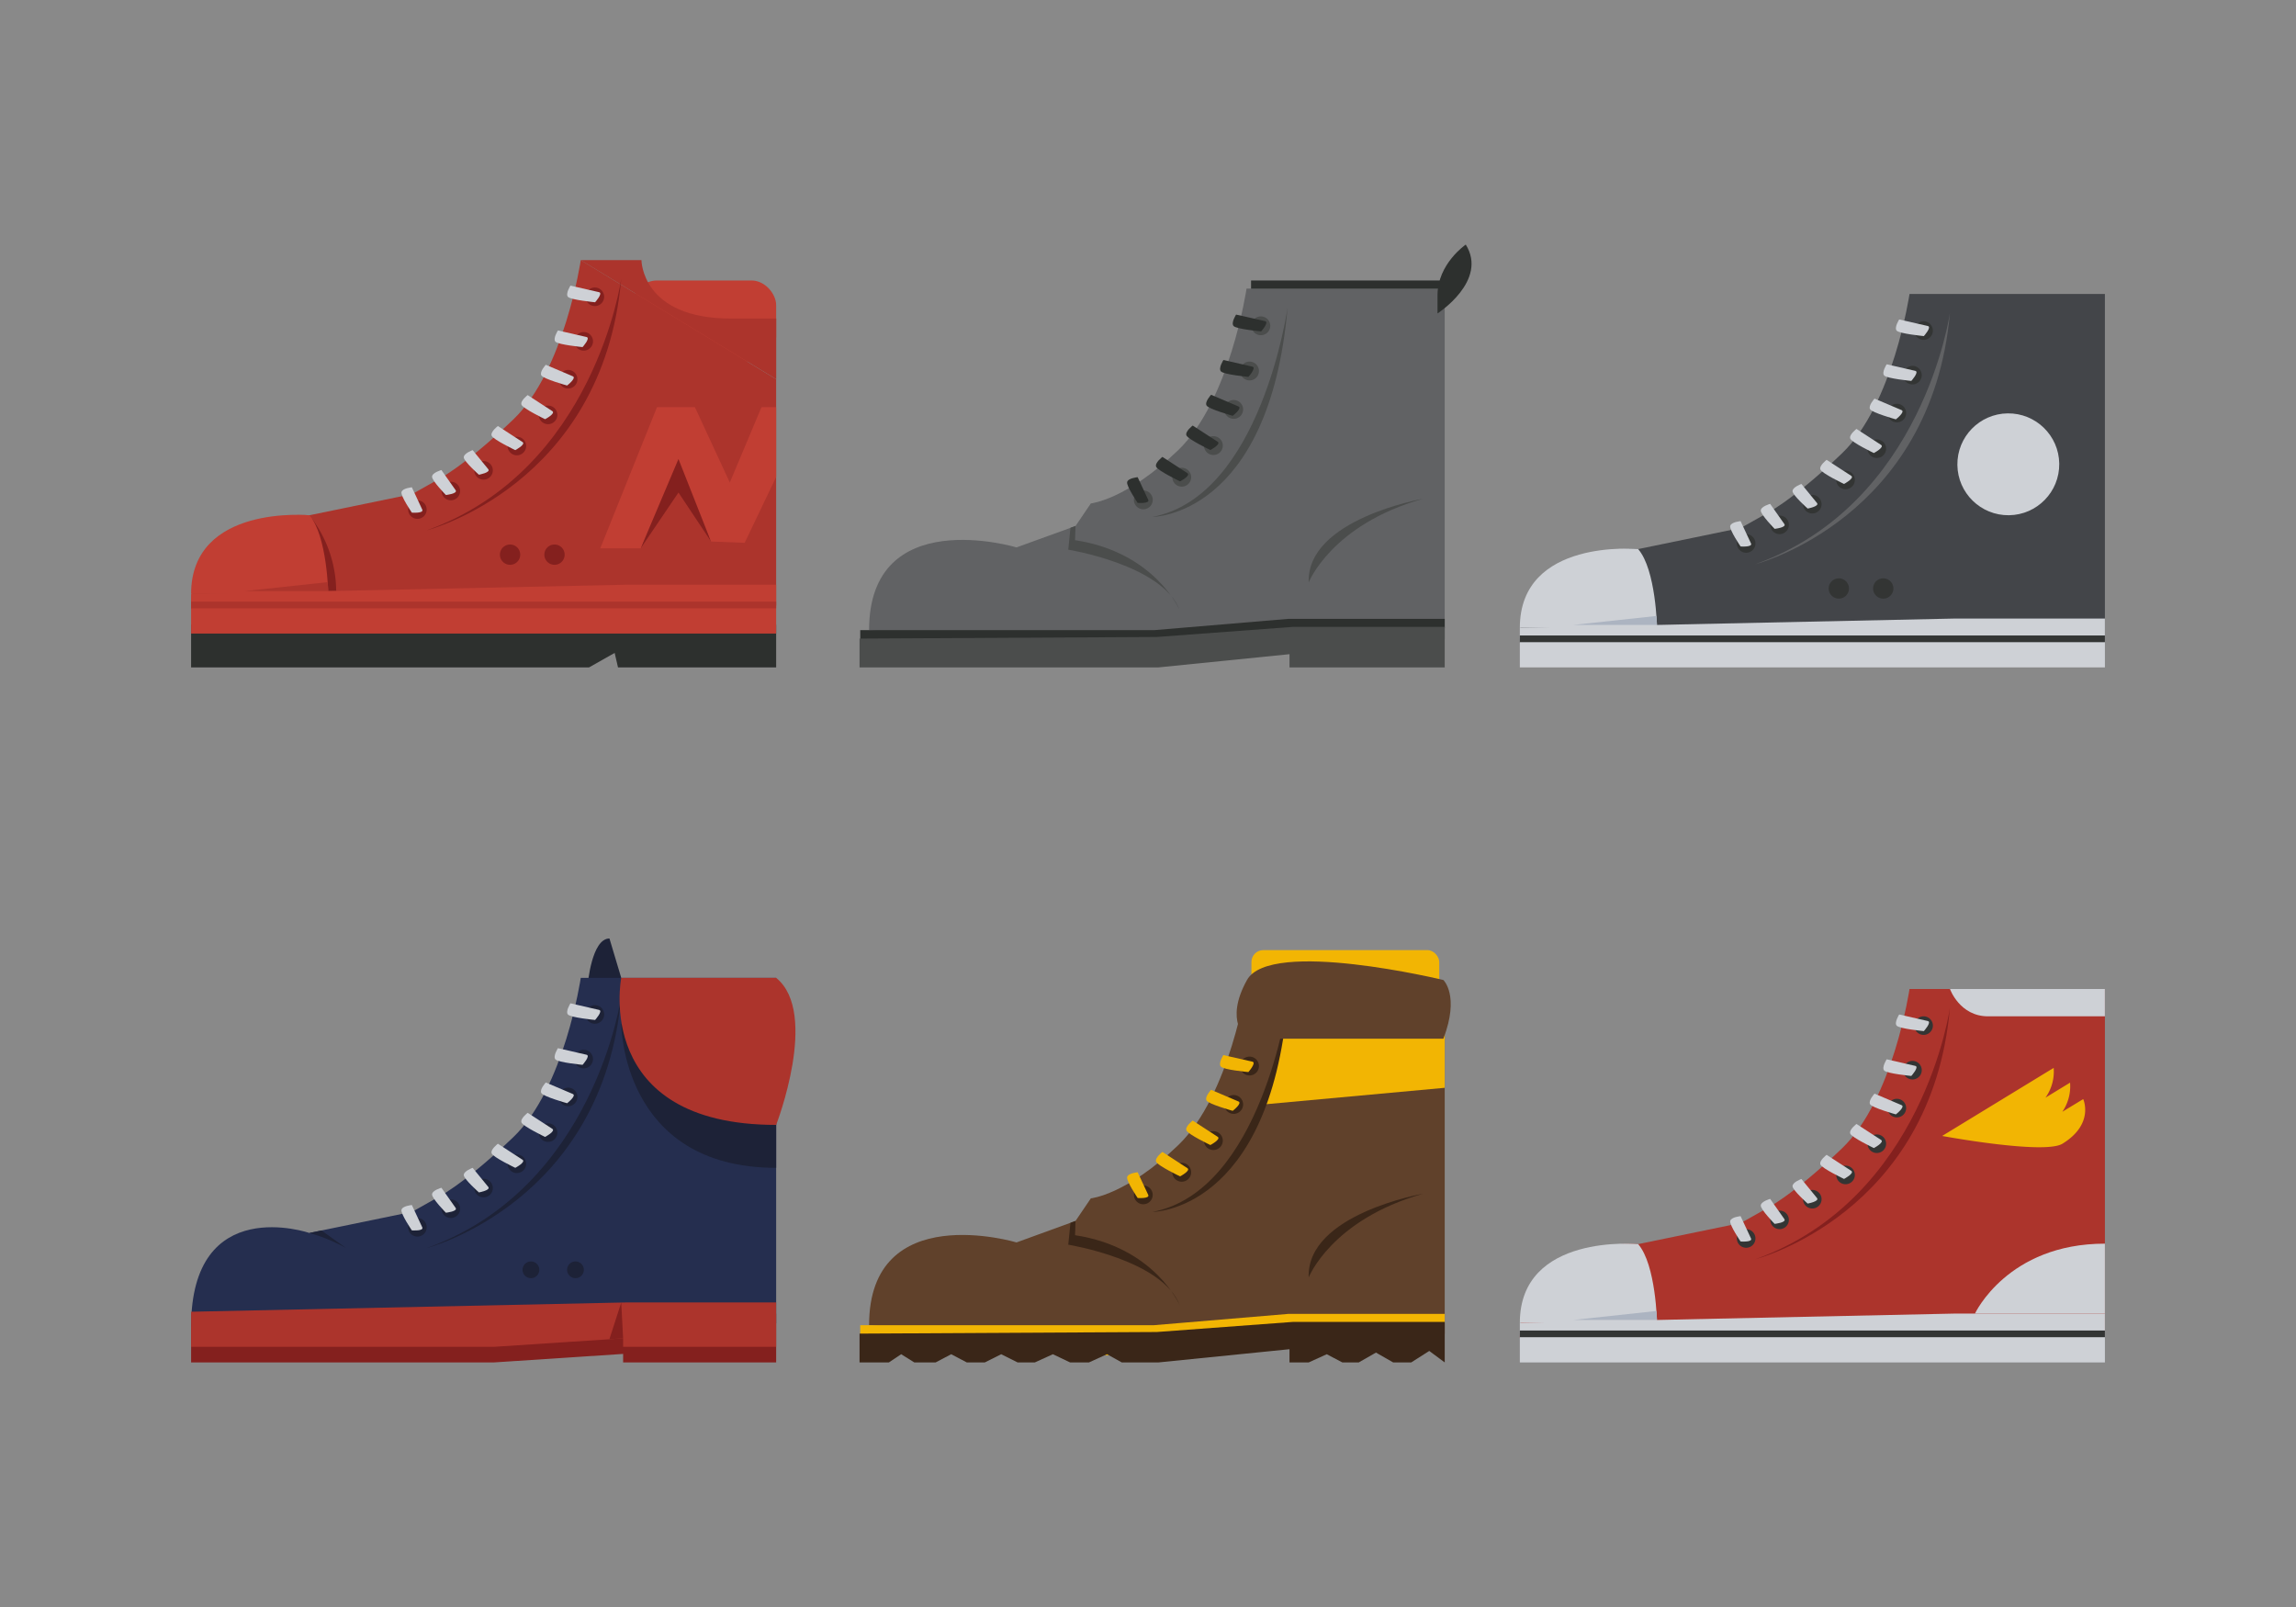<svg xmlns="http://www.w3.org/2000/svg" viewBox="0 0 1400 980"><defs><style>.cls-1{fill:#898989;}.cls-2{fill:#c13e33;}.cls-3{fill:#2d302e;}.cls-4{fill:#ac342c;}.cls-5{fill:#84201e;}.cls-6{fill:#ced1d6;}.cls-7{fill:#1d2237;}.cls-8{fill:#252e4f;}.cls-9{fill:#434549;}.cls-10{fill:#616264;}.cls-11{fill:#333534;}.cls-12{fill:#acb4c1;}.cls-13{fill:#4b4d4c;}.cls-14{fill:#f2b503;}.cls-15{fill:#60412b;}.cls-16{fill:#3a2618;}</style></defs><title>Vector_Shoes</title><g id="Background"><rect class="cls-1" width="1400" height="980"/></g><g id="Shoes"><rect class="cls-2" x="385.67" y="171.05" width="87.6" height="49.46" rx="15"/><polygon class="cls-3" points="473.27 407 376.83 407 374.79 398.17 359.17 407 116.52 407 116.52 380.95 473.27 380.95 473.27 407"/><path class="cls-4" d="M354.13,158.63h37s0,35.62,54.35,35.62h27.82v37Z"/><path class="cls-4" d="M188.66,314.22s-72.14-5.45-72.14,57.22l168.11,6,188.64-8.15v-138L354.13,158.63S344.2,225.89,313,255.79s-47.81,37.71-47.81,37.71l-13.88,7.81Z"/><polygon class="cls-5" points="390.64 334.4 413.7 300.36 433.56 330.23 413.7 272.03 390.64 334.4"/><path class="cls-5" d="M190.32,316.43A75.21,75.21,0,0,1,205,360.36H190.32Z"/><polygon class="cls-2" points="116.52 362.25 116.52 386.37 301.17 386.37 379.95 386.37 473.27 386.37 473.27 356.58 381.89 356.58 116.52 362.25"/><path class="cls-5" d="M378.8,170S362.72,286.65,260.18,323.43C260.18,323.43,367.7,295.87,378.8,170Z"/><path class="cls-5" d="M368.38,181a5.66,5.66,0,1,1-5.66-5.67A5.66,5.66,0,0,1,368.38,181Z"/><path class="cls-5" d="M361.59,208.16a5.67,5.67,0,1,1-5.66-5.67A5.67,5.67,0,0,1,361.59,208.16Z"/><path class="cls-5" d="M352.08,231.26a5.67,5.67,0,1,1-5.67-5.66A5.67,5.67,0,0,1,352.08,231.26Z"/><path class="cls-5" d="M339.85,253a5.67,5.67,0,1,1-5.66-5.66A5.66,5.66,0,0,1,339.85,253Z"/><path class="cls-5" d="M320.82,272a5.66,5.66,0,1,1-5.66-5.66A5.65,5.65,0,0,1,320.82,272Z"/><path class="cls-5" d="M300.33,285.43a5.66,5.66,0,1,1-6.88-4.08A5.67,5.67,0,0,1,300.33,285.43Z"/><path class="cls-6" d="M297.7,286.1l-9.5-11.6s-5.58,2-5.4,4.49,9.22,10.5,9.22,10.5S299.39,288.17,297.7,286.1Z"/><path class="cls-5" d="M280.47,298.43a5.66,5.66,0,1,1-6.57-4.57A5.65,5.65,0,0,1,280.47,298.43Z"/><path class="cls-6" d="M277.8,298.9l-8.64-12.25s-5.7,1.55-5.71,4.08,8.44,11.14,8.44,11.14S279.34,301.09,277.8,298.9Z"/><circle class="cls-5" cx="254.52" cy="310.77" r="5.66"/><path class="cls-6" d="M257.47,310.76l-6.34-13.59s-5.89.53-6.34,3,6.34,12.45,6.34,12.45S258.6,313.19,257.47,310.76Z"/><path class="cls-6" d="M318.59,269.55l-15-9.75s-4.72,3.55-3.79,5.91,14.4,8.79,14.4,8.79S320.83,271,318.59,269.55Z"/><path class="cls-6" d="M336.76,250.7l-15-9.76S317,244.5,318,246.85s14.39,8.79,14.39,8.79S339,252.16,336.76,250.7Z"/><path class="cls-6" d="M349.26,229.46l-16.46-7s-4,4.32-2.7,6.48,15.7,6.16,15.7,6.16S351.73,230.51,349.26,229.46Z"/><path class="cls-6" d="M365.27,178.18l-17.43-4s-3.21,5-1.52,6.86,16.54,3.29,16.54,3.29S367.89,178.77,365.27,178.18Z"/><path class="cls-6" d="M357.63,205.52l-17.43-4s-3.21,5-1.52,6.85,16.54,3.3,16.54,3.3S360.25,206.12,357.63,205.52Z"/><path class="cls-2" d="M188.66,314.22s-72.14-6.91-72.14,48h83.66S199.56,326.74,188.66,314.22Z"/><rect class="cls-4" x="116.52" y="366.91" width="356.75" height="4.08"/><polygon class="cls-4" points="200.18 360.46 149.23 360.46 199.81 355 200.18 360.46"/><path class="cls-5" d="M317.21,338.24a6.19,6.19,0,1,1-6.18-6.18A6.18,6.18,0,0,1,317.21,338.24Z"/><path class="cls-5" d="M344.3,338.24a6.19,6.19,0,1,1-6.19-6.18A6.19,6.19,0,0,1,344.3,338.24Z"/><polygon class="cls-2" points="400.61 248.29 366.02 334.4 390.64 334.4 413.7 279.92 433.56 330.23 454.06 331.03 473.27 290.85 473.27 248.29 464.33 248.29 445 294.26 423.72 248.29 400.61 248.29"/><path class="cls-7" d="M358.38,600.32s2.37-28,13.24-28l7.18,24Z"/><polygon class="cls-5" points="116.52 806.73 116.52 830.85 301.17 830.85 379.95 825.66 379.95 830.85 473.27 830.85 473.27 801.06 381.89 801.06 116.52 806.73"/><path class="cls-8" d="M188.66,751.9s-72.14-24.73-72.14,57.23l168.11,6,188.64-8.15V596.32H354.13S344.2,663.58,313,693.47s-47.82,37.72-47.82,37.72L251.29,739Z"/><path class="cls-7" d="M378.8,624.33s0,87.85,94.47,87.85V678.63Z"/><polygon class="cls-4" points="116.52 799.94 116.52 821.34 301.17 821.34 379.95 816.15 379.95 821.34 473.27 821.34 473.27 794.27 381.89 794.27 116.52 799.94"/><path class="cls-7" d="M378.8,607.64s-16.08,116.7-118.62,153.48C260.18,761.12,367.7,733.56,378.8,607.64Z"/><path class="cls-7" d="M368.38,618.66a5.66,5.66,0,1,1-5.66-5.66A5.66,5.66,0,0,1,368.38,618.66Z"/><path class="cls-7" d="M361.59,645.84a5.67,5.67,0,1,1-5.66-5.66A5.65,5.65,0,0,1,361.59,645.84Z"/><path class="cls-7" d="M352.08,668.94a5.67,5.67,0,1,1-5.67-5.66A5.67,5.67,0,0,1,352.08,668.94Z"/><path class="cls-7" d="M339.85,690.69a5.67,5.67,0,1,1-5.66-5.66A5.67,5.67,0,0,1,339.85,690.69Z"/><path class="cls-7" d="M320.82,709.71a5.66,5.66,0,1,1-5.66-5.66A5.66,5.66,0,0,1,320.82,709.71Z"/><path class="cls-7" d="M300.33,723.12a5.66,5.66,0,1,1-6.88-4.09A5.65,5.65,0,0,1,300.33,723.12Z"/><path class="cls-6" d="M297.7,723.79l-9.5-11.61s-5.58,2-5.4,4.49,9.22,10.5,9.22,10.5S299.4,725.86,297.7,723.79Z"/><path class="cls-7" d="M280.47,736.12a5.66,5.66,0,1,1-6.57-4.58A5.65,5.65,0,0,1,280.47,736.12Z"/><path class="cls-6" d="M277.8,736.59l-8.64-12.25s-5.7,1.55-5.71,4.08,8.44,11.14,8.44,11.14S279.34,738.78,277.8,736.59Z"/><path class="cls-7" d="M260.18,748.46a5.66,5.66,0,1,1-5.66-5.67A5.66,5.66,0,0,1,260.18,748.46Z"/><path class="cls-6" d="M257.47,748.45l-6.34-13.59s-5.89.52-6.34,3,6.34,12.46,6.34,12.46S258.6,750.88,257.47,748.45Z"/><path class="cls-6" d="M318.59,707.24l-15-9.76s-4.72,3.56-3.79,5.91,14.4,8.79,14.4,8.79S320.83,708.7,318.59,707.24Z"/><path class="cls-6" d="M336.76,688.38l-15-9.75s-4.72,3.56-3.78,5.91,14.39,8.79,14.39,8.79S339,689.84,336.76,688.38Z"/><path class="cls-6" d="M349.26,667.14l-16.46-7s-4,4.32-2.7,6.47,15.7,6.17,15.7,6.17S351.73,668.19,349.26,667.14Z"/><path class="cls-6" d="M365.27,615.86l-17.43-4s-3.21,5-1.52,6.85,16.54,3.3,16.54,3.3S367.89,616.46,365.27,615.86Z"/><path class="cls-6" d="M357.63,643.21l-17.43-4s-3.21,5-1.52,6.86,16.54,3.3,16.54,3.3S360.25,643.81,357.63,643.21Z"/><path class="cls-4" d="M378.8,596.32S361.13,686,473.27,686c0,0,26.46-68.31,0-89.66Z"/><path class="cls-7" d="M211.05,761.12a104.39,104.39,0,0,0-22.39-9.22l7.38-1.52Z"/><polygon class="cls-5" points="378.8 794.33 379.95 816.15 371.58 816.7 378.8 794.33"/><path class="cls-7" d="M356,774.37a5.1,5.1,0,1,1-5.1-5.1A5.09,5.09,0,0,1,356,774.37Z"/><path class="cls-7" d="M328.84,774.37a5.1,5.1,0,1,1-5.1-5.1A5.09,5.09,0,0,1,328.84,774.37Z"/><path class="cls-9" d="M998.87,334.85s-72.14-5.45-72.14,57.22l168.11,6,188.64-8.15V179.26H1164.34s-9.93,67.26-41.13,97.16-47.82,37.71-47.82,37.71l-13.88,7.81Z"/><polygon class="cls-6" points="926.73 382.88 926.73 407 1111.38 407 1190.16 407 1283.48 407 1283.48 377.21 1192.11 377.21 926.73 382.88"/><path class="cls-10" d="M1189,190.58s-16.08,116.7-118.61,153.48C1070.4,344.06,1177.91,316.5,1189,190.58Z"/><path class="cls-11" d="M1178.59,201.61a5.66,5.66,0,1,1-5.66-5.67A5.66,5.66,0,0,1,1178.59,201.61Z"/><path class="cls-11" d="M1171.8,228.79a5.66,5.66,0,1,1-5.66-5.67A5.66,5.66,0,0,1,1171.8,228.79Z"/><path class="cls-11" d="M1162.29,251.89a5.67,5.67,0,1,1-5.66-5.66A5.67,5.67,0,0,1,1162.29,251.89Z"/><path class="cls-11" d="M1150.06,273.63a5.66,5.66,0,1,1-5.66-5.66A5.65,5.65,0,0,1,1150.06,273.63Z"/><path class="cls-11" d="M1131,292.66a5.67,5.67,0,1,1-5.67-5.66A5.66,5.66,0,0,1,1131,292.66Z"/><path class="cls-11" d="M1110.54,306.06a5.66,5.66,0,1,1-6.88-4.08A5.66,5.66,0,0,1,1110.54,306.06Z"/><path class="cls-6" d="M1107.91,306.73l-9.5-11.6s-5.58,2-5.4,4.48,9.22,10.51,9.22,10.51S1109.61,308.8,1107.91,306.73Z"/><path class="cls-11" d="M1090.68,319.06a5.66,5.66,0,1,1-6.57-4.57A5.65,5.65,0,0,1,1090.68,319.06Z"/><path class="cls-6" d="M1088,319.54l-8.64-12.26s-5.7,1.55-5.71,4.08,8.44,11.14,8.44,11.14S1089.55,321.72,1088,319.54Z"/><path class="cls-11" d="M1070.4,331.4a5.67,5.67,0,1,1-5.67-5.66A5.67,5.67,0,0,1,1070.4,331.4Z"/><path class="cls-6" d="M1067.68,331.39l-6.34-13.59s-5.89.53-6.34,3,6.34,12.45,6.34,12.45S1068.81,333.82,1067.68,331.39Z"/><path class="cls-6" d="M1128.8,290.18l-15-9.75s-4.72,3.55-3.79,5.91,14.4,8.79,14.4,8.79S1131,291.64,1128.8,290.18Z"/><path class="cls-6" d="M1147,271.32l-15-9.75s-4.72,3.56-3.79,5.91,14.39,8.79,14.39,8.79S1149.22,272.79,1147,271.32Z"/><path class="cls-6" d="M1159.47,250.09l-16.46-7s-4,4.32-2.7,6.48,15.7,6.16,15.7,6.16S1161.94,251.14,1159.47,250.09Z"/><path class="cls-6" d="M1175.49,198.81l-17.44-4s-3.21,5-1.52,6.85,16.54,3.3,16.54,3.3S1178.1,199.4,1175.49,198.81Z"/><path class="cls-6" d="M1167.84,226.15l-17.43-4s-3.21,5-1.52,6.85,16.54,3.3,16.54,3.3S1170.46,226.75,1167.84,226.15Z"/><path class="cls-6" d="M998.87,334.85s-72.14-6.91-72.14,48h83.66S1009.77,347.37,998.87,334.85Z"/><circle class="cls-6" cx="1224.6" cy="283.07" r="31.06" transform="translate(-3.62 16.13) rotate(-0.75)"/><rect class="cls-11" x="926.73" y="387.54" width="356.75" height="4.08"/><polygon class="cls-12" points="1010.39 381.09 959.44 381.09 1010.02 375.63 1010.39 381.09"/><path class="cls-11" d="M1127.42,358.88a6.18,6.18,0,1,1-6.18-6.19A6.18,6.18,0,0,1,1127.42,358.88Z"/><path class="cls-11" d="M1154.51,358.88a6.19,6.19,0,1,1-6.19-6.19A6.19,6.19,0,0,1,1154.51,358.88Z"/><rect class="cls-3" x="762.84" y="171.05" width="116.29" height="41.5"/><path class="cls-10" d="M619.84,333.82s-89.91-27.05-89.91,50.47L689.61,397.9l191.32-8.26V176H760.09S750,244.24,718.38,274.56,665.15,307,665.15,307l-9.35,13.78Z"/><polygon class="cls-3" points="880.93 382.99 880.93 377.4 785.55 377.4 703.68 384.29 524.54 384.29 524.54 399.08 680.55 402.78 880.93 382.99"/><polygon class="cls-13" points="524.11 389.43 524.11 407 706.39 407 786.28 398.94 786.28 407 880.93 407 880.93 382.3 788.26 382.3 705.41 388.45 524.11 389.43"/><path class="cls-13" d="M655.8,320.73l-3.08,1.12-1.34,13.35s57.71,9.3,68,37c0,0-15.16-35.43-63.86-42.78Z"/><path class="cls-3" d="M893.76,149.15s-17.23,11.72-17.23,31v11S907.54,171.2,893.76,149.15Z"/><path class="cls-13" d="M867.58,304.19s-71,12.4-69.6,51C798,355.18,811.76,320,867.58,304.19Z"/><path class="cls-13" d="M785.12,187.51S769,302.65,702.73,315.22C702.73,315.22,773.86,315.22,785.12,187.51Z"/><path class="cls-13" d="M774.55,198.69a5.74,5.74,0,1,1-5.74-5.74A5.74,5.74,0,0,1,774.55,198.69Z"/><path class="cls-13" d="M767.66,226.25a5.74,5.74,0,1,1-5.74-5.74A5.75,5.75,0,0,1,767.66,226.25Z"/><path class="cls-13" d="M758,249.69a5.74,5.74,0,1,1-5.74-5.75A5.74,5.74,0,0,1,758,249.69Z"/><path class="cls-13" d="M745.61,271.74a5.74,5.74,0,1,1-5.74-5.75A5.74,5.74,0,0,1,745.61,271.74Z"/><path class="cls-13" d="M726.32,291a5.75,5.75,0,1,1-5.75-5.74A5.75,5.75,0,0,1,726.32,291Z"/><path class="cls-13" d="M702.89,304.82a5.75,5.75,0,1,1-5.75-5.74A5.74,5.74,0,0,1,702.89,304.82Z"/><path class="cls-3" d="M700.13,304.81,693.7,291s-6,.53-6.43,3.06,6.43,12.62,6.43,12.62S701.28,307.27,700.13,304.81Z"/><path class="cls-3" d="M724,288.52l-15.2-9.89s-4.79,3.6-3.84,6,14.6,8.92,14.6,8.92S726.32,290,724,288.52Z"/><path class="cls-3" d="M742.48,269.4l-15.21-9.89s-4.79,3.6-3.84,6,14.6,8.92,14.6,8.92S744.76,270.88,742.48,269.4Z"/><path class="cls-3" d="M755.16,247.86l-16.69-7.11s-4.09,4.38-2.75,6.57,15.93,6.25,15.93,6.25S757.66,248.92,755.16,247.86Z"/><path class="cls-3" d="M771.4,195.85l-17.68-4s-3.26,5-1.55,6.95S769,202.09,769,202.09,774.05,196.46,771.4,195.85Z"/><path class="cls-3" d="M763.65,223.58,746,219.53s-3.25,5-1.54,6.95,16.78,3.35,16.78,3.35S766.3,224.19,763.65,223.58Z"/><rect class="cls-14" x="763.07" y="579.4" width="114.51" height="43.92" rx="7.26"/><path class="cls-15" d="M619.84,757.67s-89.91-27-89.91,50.47l159.68,13.61,191.32-8.26V599.88H760.09S750,668.09,718.38,698.41s-53.23,32.39-53.23,32.39l-9.35,13.78Z"/><polygon class="cls-14" points="880.93 663.38 772 673.38 783 629.14 880.93 629.14 880.93 663.38"/><polygon class="cls-14" points="880.93 806.84 880.93 801.26 785.55 801.26 703.68 808.14 524.54 808.14 524.54 822.93 680.55 826.63 880.93 806.84"/><polygon class="cls-16" points="524.11 813.28 524.11 830.85 542 830.85 549.5 825.85 557.5 830.85 570.5 830.85 580 825.85 589.5 830.85 600.5 830.85 610.5 825.85 620.5 830.85 631 830.85 642 825.85 652.5 830.85 664 830.85 675 825.85 684 830.85 706.39 830.85 786.28 822.79 786.28 830.85 798 830.85 809 825.85 818.5 830.85 828.5 830.85 839 824.85 849.5 830.85 860.5 830.85 871.5 823.85 880.93 830.85 880.93 806.15 788.26 806.15 705.41 812.3 524.11 813.28"/><path class="cls-16" d="M655.8,744.58l-3.08,1.12-1.34,13.35s57.71,9.3,68,37c0,0-15.16-35.43-63.86-42.78Z"/><path class="cls-16" d="M867.58,728s-71,12.4-69.6,51C798,779,811.76,743.89,867.58,728Z"/><path class="cls-16" d="M785.12,611.36S769,726.5,702.73,739.07C702.73,739.07,773.86,739.07,785.12,611.36Z"/><path class="cls-16" d="M774.55,622.54a5.74,5.74,0,1,1-5.74-5.74A5.74,5.74,0,0,1,774.55,622.54Z"/><path class="cls-16" d="M767.66,650.1a5.74,5.74,0,1,1-5.74-5.74A5.74,5.74,0,0,1,767.66,650.1Z"/><path class="cls-16" d="M758,673.54a5.74,5.74,0,1,1-5.74-5.75A5.74,5.74,0,0,1,758,673.54Z"/><path class="cls-16" d="M745.61,695.59a5.74,5.74,0,1,1-5.74-5.75A5.74,5.74,0,0,1,745.61,695.59Z"/><path class="cls-16" d="M726.32,714.88a5.75,5.75,0,1,1-5.75-5.74A5.75,5.75,0,0,1,726.32,714.88Z"/><circle class="cls-16" cx="697.14" cy="728.67" r="5.74"/><path class="cls-14" d="M700.13,728.66l-6.43-13.78s-6,.53-6.43,3.06,6.43,12.63,6.43,12.63S701.28,731.12,700.13,728.66Z"/><path class="cls-14" d="M724,712.37l-15.2-9.89s-4.79,3.61-3.84,6,14.6,8.91,14.6,8.91S726.32,713.85,724,712.37Z"/><path class="cls-14" d="M742.48,693.25l-15.21-9.89s-4.79,3.6-3.84,6,14.6,8.92,14.6,8.92S744.76,694.73,742.48,693.25Z"/><path class="cls-14" d="M755.16,671.71l-16.69-7.11s-4.09,4.38-2.75,6.57,15.93,6.25,15.93,6.25S757.66,672.77,755.16,671.71Z"/><path class="cls-14" d="M763.65,647.43l-17.69-4s-3.25,5-1.54,7,16.78,3.35,16.78,3.35S766.3,648,763.65,647.43Z"/><path class="cls-15" d="M880.11,633.45H760.36s-14.21-10.27,0-35.81,119.75,0,119.75,0S890.21,607.11,880.11,633.45Z"/><path class="cls-4" d="M998.87,758.7s-72.14-5.45-72.14,57.22l168.11,6,188.64-8.15V603.11H1164.34s-9.93,67.26-41.13,97.16S1075.39,738,1075.39,738l-13.88,7.81Z"/><polygon class="cls-6" points="926.73 806.73 926.73 830.85 1111.38 830.85 1190.16 830.85 1283.48 830.85 1283.48 801.06 1192.11 801.06 926.73 806.73"/><path class="cls-5" d="M1189,614.43s-16.08,116.7-118.61,153.48C1070.4,767.91,1177.91,740.35,1189,614.43Z"/><path class="cls-11" d="M1178.59,625.46a5.66,5.66,0,1,1-5.66-5.67A5.66,5.66,0,0,1,1178.59,625.46Z"/><path class="cls-11" d="M1171.8,652.64a5.66,5.66,0,1,1-5.66-5.67A5.66,5.66,0,0,1,1171.8,652.64Z"/><path class="cls-11" d="M1162.29,675.74a5.67,5.67,0,1,1-5.66-5.66A5.67,5.67,0,0,1,1162.29,675.74Z"/><path class="cls-11" d="M1150.06,697.48a5.66,5.66,0,1,1-5.66-5.66A5.65,5.65,0,0,1,1150.06,697.48Z"/><path class="cls-11" d="M1131,716.51a5.67,5.67,0,1,1-5.67-5.66A5.66,5.66,0,0,1,1131,716.51Z"/><path class="cls-11" d="M1110.54,729.91a5.66,5.66,0,1,1-6.88-4.08A5.66,5.66,0,0,1,1110.54,729.91Z"/><path class="cls-6" d="M1107.91,730.58l-9.5-11.6s-5.58,2-5.4,4.48,9.22,10.51,9.22,10.51S1109.61,732.65,1107.91,730.58Z"/><path class="cls-11" d="M1090.68,742.91a5.66,5.66,0,1,1-6.57-4.57A5.66,5.66,0,0,1,1090.68,742.91Z"/><path class="cls-6" d="M1088,743.39l-8.64-12.26s-5.7,1.55-5.71,4.08,8.44,11.14,8.44,11.14S1089.55,745.58,1088,743.39Z"/><path class="cls-11" d="M1070.4,755.25a5.67,5.67,0,1,1-5.67-5.66A5.67,5.67,0,0,1,1070.4,755.25Z"/><path class="cls-6" d="M1067.68,755.24l-6.34-13.59s-5.89.53-6.34,3,6.34,12.45,6.34,12.45S1068.81,757.67,1067.68,755.24Z"/><path class="cls-6" d="M1128.8,714l-15-9.75s-4.72,3.55-3.79,5.91,14.4,8.79,14.4,8.79S1131,715.49,1128.8,714Z"/><path class="cls-6" d="M1147,695.17l-15-9.75s-4.72,3.56-3.79,5.91,14.39,8.79,14.39,8.79S1149.22,696.64,1147,695.17Z"/><path class="cls-6" d="M1159.47,673.94l-16.46-7s-4,4.32-2.7,6.48,15.7,6.16,15.7,6.16S1161.94,675,1159.47,673.94Z"/><path class="cls-6" d="M1175.49,622.66l-17.44-4s-3.21,5-1.52,6.85,16.54,3.3,16.54,3.3S1178.1,623.25,1175.49,622.66Z"/><path class="cls-6" d="M1167.84,650l-17.43-4s-3.21,5-1.52,6.85,16.54,3.3,16.54,3.3S1170.46,650.6,1167.84,650Z"/><path class="cls-6" d="M998.87,758.7s-72.14-6.91-72.14,48h83.66S1009.77,771.22,998.87,758.7Z"/><rect class="cls-11" x="926.73" y="811.39" width="356.75" height="4.08"/><polygon class="cls-12" points="1010.39 804.94 959.44 804.94 1010.02 799.48 1010.39 804.94"/><path class="cls-6" d="M1204.24,801.06s19.81-42.64,79.24-42.64v42.64Z"/><path class="cls-6" d="M1189,603.11s5.9,16.68,23.23,16.68h71.24V603.11Z"/><path class="cls-14" d="M1257.58,697.48c19.66-12.06,12.67-27.21,12.67-27.21L1257.52,678a27.57,27.57,0,0,0,4.72-17.77l-15,9.16a27.5,27.5,0,0,0,5-18.16l-68,41.51S1246.49,704.28,1257.58,697.48Z"/></g></svg>